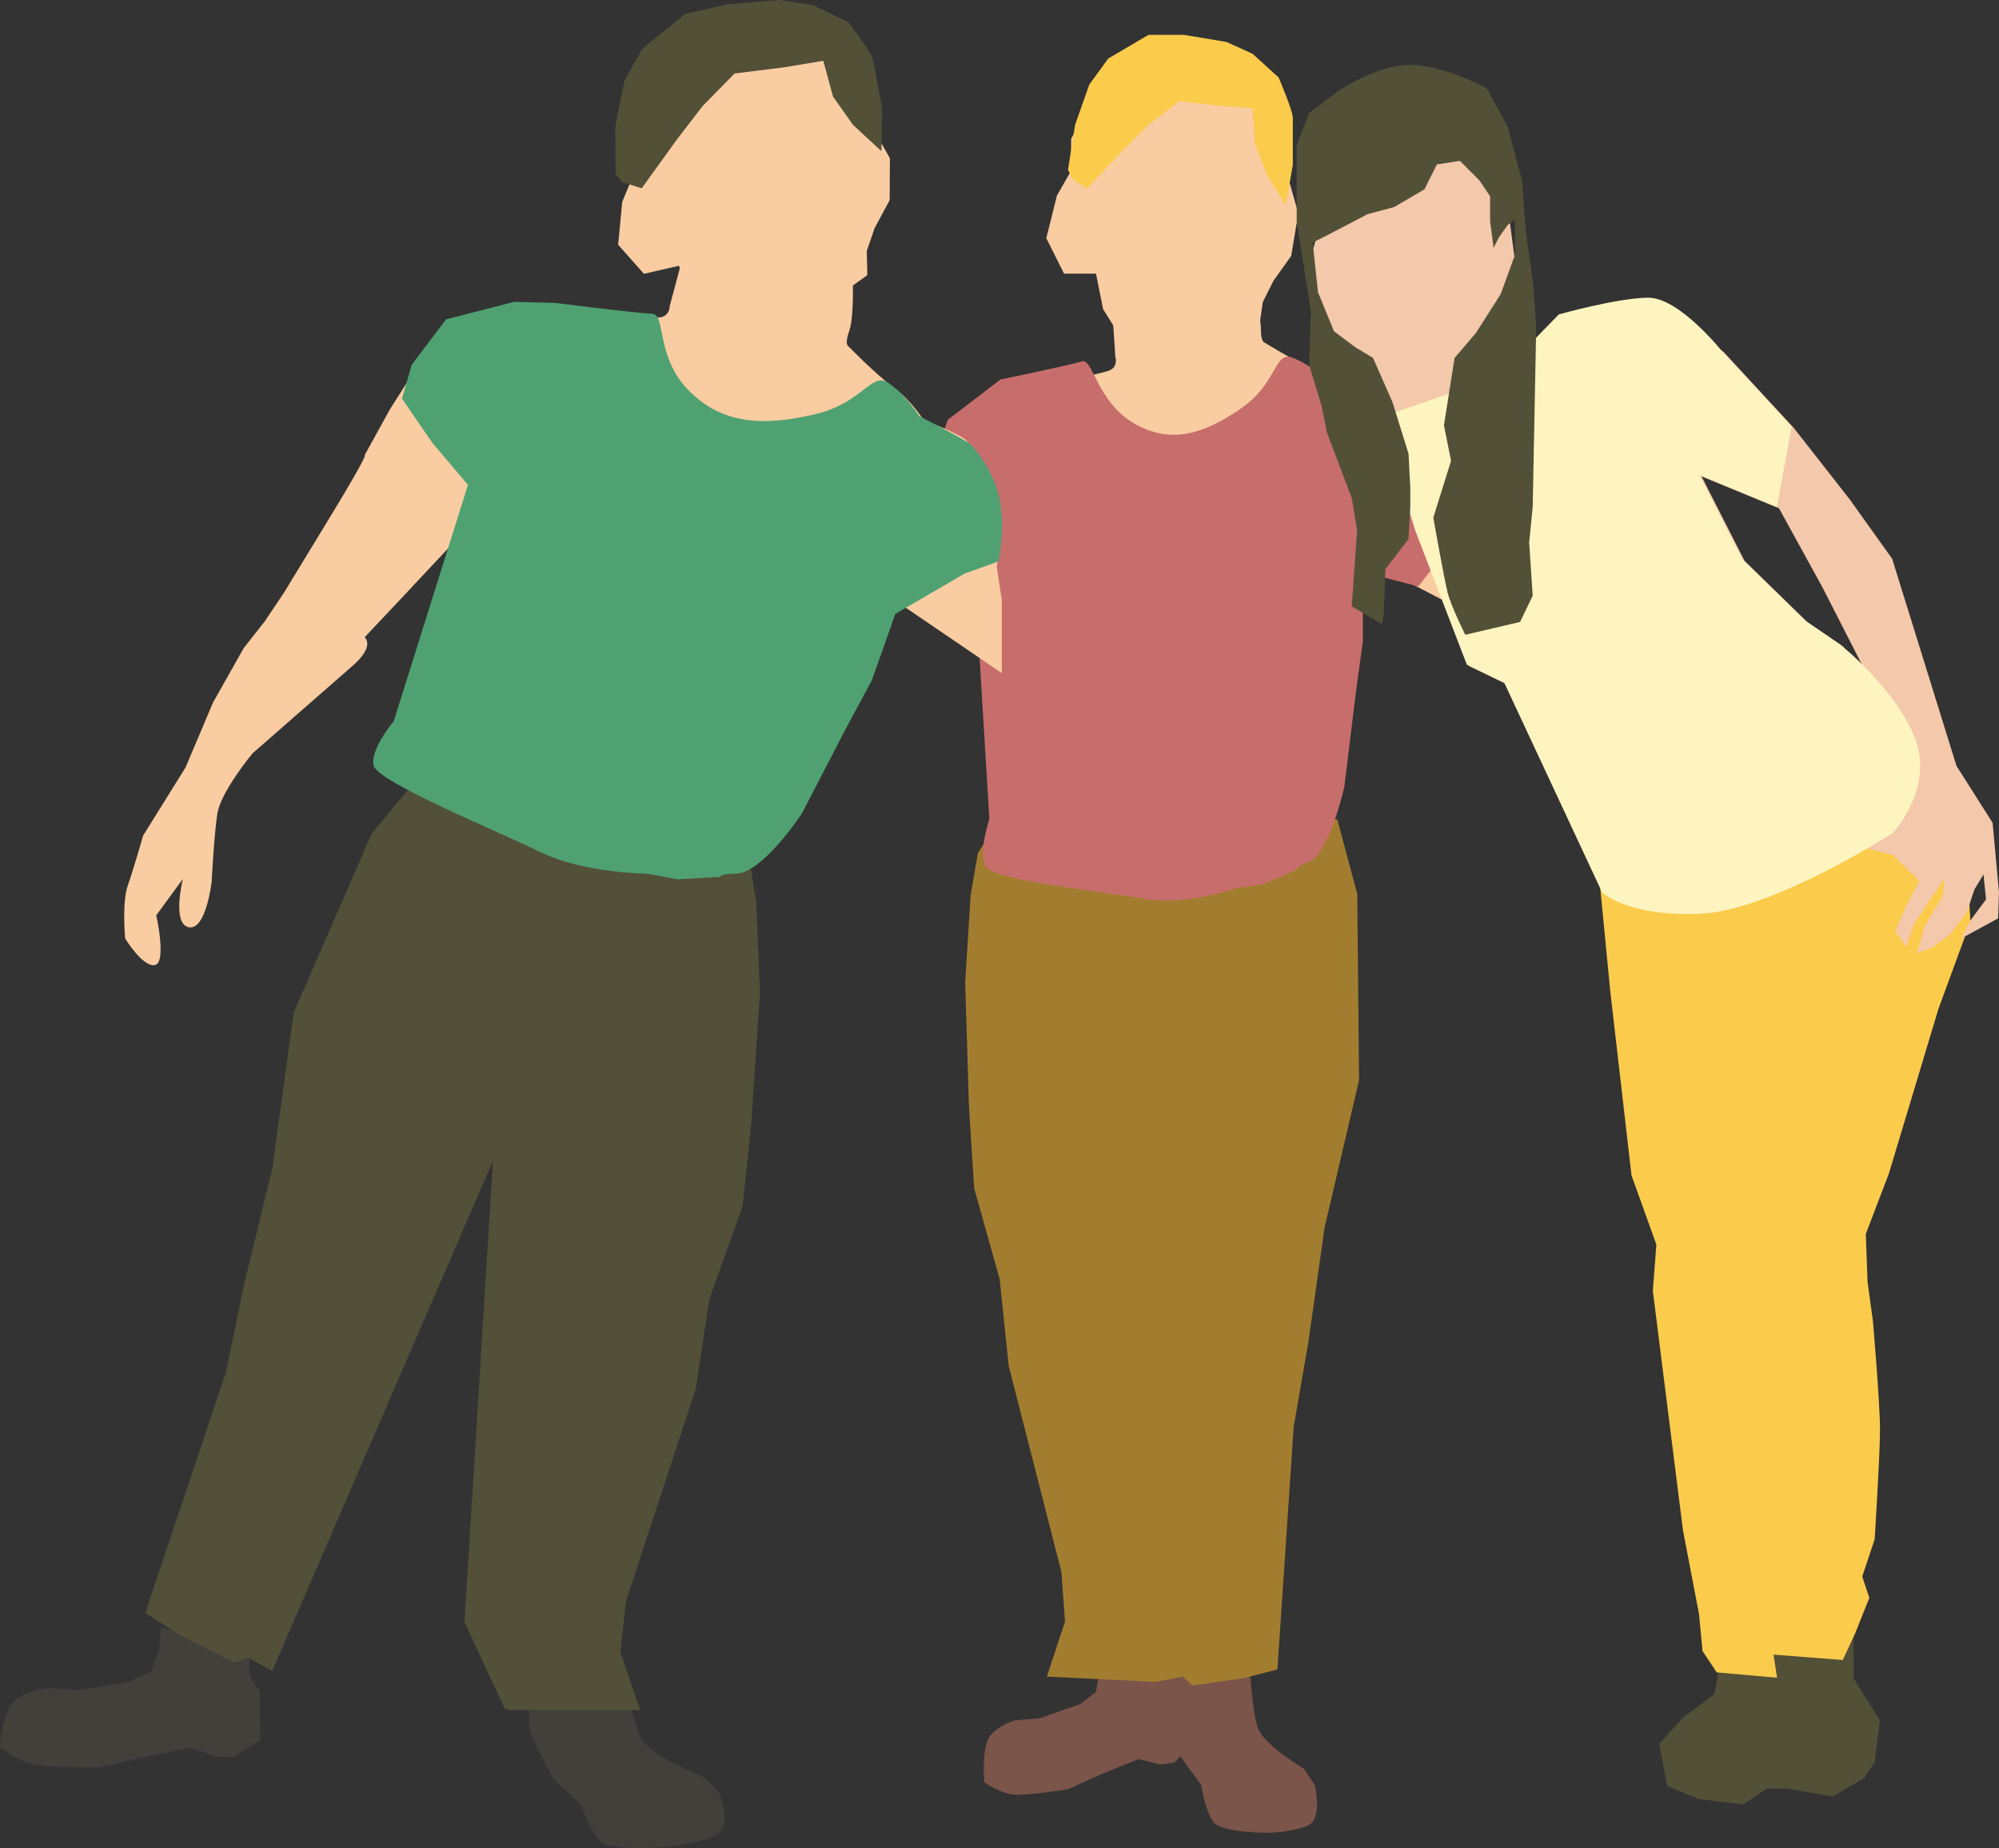 <?xml version="1.0" encoding="utf-8"?>
<!-- Generator: Adobe Illustrator 16.0.0, SVG Export Plug-In . SVG Version: 6.00 Build 0)  -->
<!DOCTYPE svg PUBLIC "-//W3C//DTD SVG 1.1//EN" "http://www.w3.org/Graphics/SVG/1.1/DTD/svg11.dtd">
<svg version="1.1" id="Vrstva_1" xmlns="http://www.w3.org/2000/svg" xmlns:xlink="http://www.w3.org/1999/xlink" x="0px" y="0px"
	 width="132.056px" height="122.077px" viewBox="67.057 82.725 132.056 122.077"
	 enable-background="new 67.057 82.725 132.056 122.077" xml:space="preserve">
<rect x="67.057" y="82.725" width="132.056" height="122.077" fill="#333333" stroke="none"/>
<g>
	<path fill="#F9CCA1" d="M133.625,137.787l4.807-0.821l6.448-0.352l7.151,0.821l2.578,1.992l1.524,3.05l0.353,3.517
		c0,0-0.234,3.165-0.353,4.22c-0.116,1.057-0.702,3.752-0.702,3.752l-1.174,4.221l-0.703,4.104c0,0,0,5.041-0.352,5.274
		c-0.352,0.234-2.462,7.974-2.462,7.974v2.346l-1.29,2.228l-0.294,14.07l0.516,2.524l2.007,3.453l0.352,2.228l-1.055,1.055
		c0,0-1.524-0.353-1.994-0.469c-0.469-0.117-1.758-1.406-1.758-1.406l-1.056-2.346l0.67-5.658l-2.663-17.438l-0.47-13.601
		l0.353,30.131l0.117,3.869l-0.703,1.523l-4.925,1.877l-5.275,0.352l0.117-1.174l5.926-2.578l1.29-9.379l-1.589-5.629l-1.758-6.33
		l-1.642-1.406v-2.346l-1.173-5.158c0,0-1.172-4.455-1.172-4.807s-1.876-6.096-1.876-6.566c0-0.469,0.117-8.558,0.117-8.558
		l0.586-6.331L133.625,137.787z"/>
	<path fill="#7B544A" d="M144.389,191.312l-3.049,0.705l-1.173-0.352h-0.586l0.117,1.406l-0.234,1.406l-1.055,0.819l-2.697,0.938
		l-1.523,0.117c0,0-0.938,0.187-1.642,0.938c-0.705,0.752-0.469,3.166-0.469,3.166s1.078,0.756,1.992,0.819
		c0.916,0.064,3.518-0.352,3.518-0.352l2.345-1.057l2.344-0.938l1.408,0.352l0.938-0.117l1.29-1.289l-0.47-3.049l-0.702-0.938
		L144.389,191.312z"/>
	<path fill="#7B544A" d="M144.411,193.24l2.813,0.352l1.875-0.469l0.469-0.82c0,0,0.193,3.453,0.586,4.572
		c0.396,1.121,3.05,2.697,3.05,2.697l0.703,1.055c0,0,0.565,2.254-0.47,2.695c-1.033,0.443-2.578,0.471-2.578,0.471
		s-3.096,0.012-3.635-0.705c-0.541-0.713-0.82-2.461-0.82-2.461l-1.29-1.76l-0.938-3.047L144.411,193.24z"/>
	<path fill="#A37D2F" d="M132.854,137.201l-1.199,1.875l-0.479,2.814l-0.359,5.744c0,0,0.239,7.502,0.239,7.855
		c0,0.352,0.359,5.743,0.359,5.743l1.68,5.979l0.6,5.746l3.479,13.601l0.239,3.28l-1.199,3.636l7.194,0.352l1.8-0.352l0.601,0.586
		l3.356-0.47l2.278-0.586l1.08-16.063l0.959-5.51l1.078-7.621l2.278-9.729l-0.12-12.309l-1.318-4.925l-11.992,0.821L132.854,137.201
		z"/>
	<path fill="#F9CCA1" d="M157.577,120.042l-2.604,3.708l-1.421,3.788c0,0-2.963,2.616-0.395,3.552
		c0.881,0.32,0.632,1.656,0.632,1.656s0.548-0.465,0.079,0.474c-0.47,0.939,2.11,0.269,2.11,0.269l-0.705,1.406
		c0,0-0.695,1.014-0.695,1.717c0,0.704-1.578,0-1.578,0l-1.5,1.264l-2.604-0.475c0,0-2.787,2.205-5.367,1.736
		c-2.578-0.469-8.522-0.236-8.522-0.236l0.337-3.303l-1.642-15.006l-5.393,0.469l1.095-8.037l0.43-1.576l3.165-2.346l2.11-0.703
		c0,0,4.455-0.938,5.159-1.172c0.703-0.234,0.469-0.938,0.469-0.938l-0.234-3.517l1.406-1.173l2.345-1.173l5.395,0.938
		c0,0,0.703,2.11,0.703,3.048s0.233,0.938,0.233,0.938s1.876,1.173,3.049,1.643c1.173,0.469,2.11,1.406,2.11,1.406
		s3.281,0.703,3.984,0.938c0.705,0.234,1.643,0.352,2.814,0.938s2.109,3.282,2.109,3.282l2.346,2.58l-3.986,6.564l-5.394-2.813"/>
	<path fill="#41403B" d="M101.988,194.49l3.467,0.062l2.215-0.686l0.457-0.896c0,0,0.709,3.549,1.341,4.664
		c0.633,1.116,4.075,2.465,4.075,2.465l1,1.014c0,0,0.996,2.273-0.198,2.842c-1.196,0.568-3.069,0.76-3.069,0.76
		s-3.76,0.344-4.514-0.339c-0.756-0.681-1.336-2.459-1.336-2.459l-1.809-1.681l-1.559-3.051L101.988,194.49z"/>
	<path fill="#41403B" d="M83.549,190.674l-3.812,0.24l-1.358-0.549l-0.709-0.09l-0.104,1.463l-0.528,1.408l-1.421,0.679
		l-3.426,0.538l-1.864-0.121c0,0-1.169,0.041-2.151,0.703c-0.983,0.664-1.119,3.181-1.119,3.181s1.172,0.946,2.269,1.159
		c1.099,0.21,4.319,0.191,4.319,0.191l3.021-0.713l3.001-0.592l1.643,0.582l1.156,0.027l1.784-1.12l-0.037-3.209l-0.688-1.074
		L83.549,190.674z"/>
	<path fill="#C76E6C" d="M166.133,114.511l-1.711-1.919c0,0-1.465-2.278-2.688-2.88c-1.221-0.6-2.198-0.719-2.932-0.959
		c-0.732-0.24-4.154-0.959-4.154-0.959s-0.977-0.959-2.197-1.439s-0.979,1.68-3.42,3.357c-2.443,1.682-4.643,2.4-7.086,0.961
		c-2.442-1.439-2.687-4.318-3.421-4.078c-0.732,0.24-5.374,1.199-5.374,1.199l-3.475,2.654l-1.91,5.285l3.674,5.016l0.977,16.072
		c0,0-0.732,2.16-0.244,3.12c0.488,0.959,7.819,1.679,10.508,2.159c2.687,0.48,6.107-0.721,6.107-0.721l1.709-0.24l2.199-0.959
		c0,0,0.037-0.252,0.732-0.479c1.465-0.48,2.443-5.039,2.443-5.039l0.732-5.998l0.487-3.598v-4.559l3.665,0.959L166.133,114.511z"/>
	<path fill="#F9CCA1" d="M118.891,149.699"/>
	<path fill="#525038" d="M115.162,137.363l1.371,2.01l0.482,2.951l0.247,5.992c0,0-0.527,7.785-0.539,8.151
		c-0.011,0.365-0.614,5.952-0.614,5.952l-2.195,6.13l-0.9,5.938l-4.588,13.957l-0.393,3.398l1.316,3.842l-8.604-0.006l-0.34-0.074
		l-2.665-5.732l2.121-34.316l2.849-18.255L115.162,137.363z"/>
	<polygon fill="#525038" points="85.05,159.896 86.46,149.609 91.607,137.798 95.094,133.582 108.205,139.166 108.362,139.216 
		85.033,193.109 83.456,192.217 82.545,192.542 78.972,190.747 76.656,189.273 81.987,173.363 83.157,167.672 	"/>
	<polygon fill="#F9CCA1" points="111.906,100.282 109.594,100.811 107.893,98.893 108.162,96.061 108.897,94.277 108.521,92.286 
		110.167,88.22 113.646,85.35 119.3,84.059 122.369,86.127 124.231,90.316 125.844,93.178 125.829,95.948 124.837,97.791 
		124.318,99.295 124.353,100.9 120.574,103.609 116.722,104.488 114.458,103.854 112.838,102.377 	"/>
	<path fill="#535038" d="M125.286,92.713l0.044-2.85c0,0-0.513-2.723-0.603-3.203c-0.092-0.48-1.631-2.467-1.631-2.467l-2.346-1.135
		l-2.198-0.333l-3.439,0.284l-2.79,0.637l-2.86,2.323l-1.156,2.102l-0.601,2.978l0.015,3.17l0.492,0.556l1.237,0.386l2.307-3.199
		l1.714-2.229l2.116-2.153l3.224-0.403l2.635-0.434l0.639,2.359l1.322,1.87L125.286,92.713z"/>
	<path fill="#F9CCA1" d="M126.259,122.437l6.98,4.753v-4.834l-0.333-2.166c0,0,0.662-4.334-0.5-5.334
		c-1.163-1.002-0.929-2.681-1.667-3.166c-0.739-0.484-2.682-1.227-2.682-1.227s-0.767-1.262-1.97-2.147
		c-1.205-0.886-2.985-2.718-2.985-2.718s-0.272-0.086,0.054-1.007c0.324-0.922,0.237-3.252,0.237-3.252l-5.961-2.876l-3.14,0.303
		l-2.047,0.644l-0.949,3.543c0,0,0.031,0.774-0.87,0.751c-0.901-0.023-6.419-0.715-6.419-0.715l-2.704-0.074l-4.505,1.158
		l-2.271,3.003l-1.701,2.669L91.14,112.8c0,0,0.438-0.375-2.448,4.355c-2.883,4.732-2.883,4.732-2.883,4.732l-1.278,1.903
		l-1.375,1.748l-2.025,3.591l-1.819,4.294l-2.802,4.501c0,0-0.598,2.117-1.003,3.268c-0.406,1.152-0.183,3.525-0.183,3.525
		s1.151,1.895,1.957,1.76c0.805-0.133,0.101-3.295,0.101-3.295l1.756-2.396c0,0-0.744,2.967,0.391,3.19
		c1.134,0.226,1.508-2.982,1.508-2.982s0.158-3.021,0.372-4.49c0.215-1.468,2.325-4.01,2.325-4.01s6.364-5.567,6.58-5.756
		c1.573-1.355,0.83-1.916,0.83-1.916l2.423-2.571l3.896-4.159l-2.621,11.718l-1.537,3.124c0,0,7.008,1.926,9.85,3.32
		c2.845,1.395,6.857,0.238,6.857,0.238l2.871,1.408l2.187-0.698c0,0,1.594,1.264,1.839,0.571c0.244-0.691,1.408-1.436,1.408-1.436
		l1.309-1.127c0,0-3.24-0.276-2.366-1.029c0.87-0.752,0.072-0.494,0.072-0.494s0.753-1.223-0.163-1.856
		c-2.668-1.851,1.694-3.348,1.694-3.348l2.968-3.209l4.323-2.702"/>
	<path fill="#50A172" d="M133.01,119.814c0,0,0.491-2.176,0.063-4.188c-0.378-1.775-1.654-3.397-2-3.625
		c-0.738-0.484-3.289-1.789-3.289-1.789s-0.769-1.263-1.972-2.147c-1.204-0.886-1.664,1.272-4.966,2.036
		c-3.303,0.765-6.01,0.691-8.252-1.541c-2.246-2.232-1.542-5.084-2.444-5.107c-0.9-0.024-6.419-0.717-6.419-0.717l-2.703-0.073
		l-4.504,1.158l-2.272,3.002l-0.637,2.233l2.001,2.923l2.354,2.778l-4.904,15.613c0,0-1.552,1.82-1.331,2.912
		c0.222,1.091,8.177,4.332,11.021,5.727c2.844,1.395,7.075,1.434,7.075,1.434l1.997,0.363l2.785-0.157c0,0,0.127-0.229,0.98-0.206
		c1.805,0.047,4.442-3.991,4.442-3.991l2.854-5.509l1.768-3.287l1.546-4.379l4.583-2.668L133.01,119.814z"/>
	<polygon fill="#F9CCA1" points="139.459,100.801 137.349,100.801 136.177,98.456 136.88,95.643 137.818,94.001 137.818,91.891 
		139.929,88.139 143.445,86.029 148.604,86.029 150.949,88.842 151.887,93.531 152.824,96.814 152.355,99.629 151.184,101.27 
		150.479,102.677 150.245,104.318 146.494,106.193 142.977,106.193 141.101,105.021 139.929,103.146 	"/>
	<path fill="#FBCB4C" d="M151.993,96.283l0.469-2.656c0,0,0-2.658,0-3.127s-0.938-2.658-0.938-2.658l-1.719-1.563l-1.72-0.781
		l-2.813-0.47h-2.346l-2.657,1.563l-1.251,1.719l-0.938,2.658l-0.469,2.97l0.312,0.626l0.938,0.625l2.345-2.501l1.72-1.72
		l2.032-1.563l2.658,0.313l2.188,0.156l0.156,2.344l0.781,2.033L151.993,96.283z"/>
	<polygon fill="#535038" points="180.661,192.721 180.314,194.629 178.232,196.189 176.672,197.926 177.191,200.699 
		179.273,201.566 182.223,201.914 183.783,200.875 185.171,200.875 188.12,201.395 190.202,200.18 190.895,199.139 191.243,196.363 
		189.508,193.588 189.508,190.812 185.171,189.252 181.702,189.771 	"/>
	<path fill="#FBCB4C" d="M172.374,137.273c0,0,1.522-1.758,4.688-2.344c3.166-0.586,7.387,0,7.387,0l5.275,0.469l7.034,0.586
		l0.47,7.62l-2.11,5.748l-3.282,10.901l-1.523,3.985l0.117,3.166l0.352,2.578c0,0,0.469,5.396,0.469,7.152
		c0,1.758-0.352,7.27-0.352,7.27l-0.82,2.462l0.469,1.407l-0.938,2.345l-0.82,1.76l-4.572-0.354l0.234,1.525l-3.986-0.352
		l-0.938-1.408l-0.234-2.461l-1.057-5.51l-1.992-15.828l0.234-3.049l-1.642-4.572l-1.407-12.193L172.374,137.273z"/>
	<path fill="#F4C8AA" d="M153.32,100.885l0.771-2.729l1.083-1.961l2.533-1.959l2.561-1.361l3.611-0.537l2.444,1.566l0.31,2.219
		l0.818,6.2l-0.686,3.069l-1.623,0.282l0.993,2.049l4.042-4.147c0,0,5.52-1.131,5.889-1.102c0.369,0.029,4.858,3.502,4.858,3.502
		l4.628,5.01l3.721,4.754l2.783,3.897l4.25,13.683l2.385,3.756l0.422,4.607l-0.06,1.706l-2.448,1.334l0.656-1.25l0.996-1.337
		l-0.169-1.649l-0.599,0.994l-0.484,1.451l-1.082,1.479l-1.224,0.908l-0.996,0.367l0.515-1.818l1.196-1.988l0.087-1.109
		l-0.884,1.307l-1.14,1.731l-0.484,1.451l-0.738-1.025l0.77-1.764l0.826-1.533l-1.761-1.736l-1.677-0.428l0.77-1.763l1.28-1.165
		l0.938-1.078l-2.891-7.256l-3.066-6.002l-2.864-5.207l-5.116-2.109l2.838,5.576l4.146,4.043l2.332,1.594l4.91,6.148l-1.457,6.281
		l-19.196,3.932l-6.468-13.855l-2.473-1.197l-3.432-8.932l-0.624-2.02l-0.14-2.502l-1.561-2.873l-2.47-4.098l-1.533-2.76
		L153.32,100.885z"/>
	<path fill="#FEF4C0" d="M185.413,110.901l-4.629-5.009c0,0-2.813-3.529-4.858-3.503c-2.05,0.025-5.89,1.103-5.89,1.103
		l-4.041,4.146l-7.794,2.664l1.561,2.874l0.141,2.502l0.621,2.021l3.434,8.931l2.473,1.197l6.467,13.855c0,0,1.733,1.623,6.512,1.4
		c4.775-0.223,12.688-5.331,12.688-5.331s2.762-2.982,1.459-6.283c-1.306-3.3-4.914-6.147-4.914-6.147l-2.33-1.595l-4.147-4.043
		l-2.836-5.576l5.116,2.11L185.413,110.901z"/>
	<path fill="#535038" d="M153.539,90.188l1.876-1.407c0,0,2.345-1.642,4.571-1.759c2.228-0.117,5.277,1.524,5.277,1.524l1.405,2.579
		l0.938,3.518l0.233,3.283l0.47,3.282l0.233,3.048l-0.233,11.959l-0.234,2.344l0.234,3.518l-0.834,1.73l-3.621,0.85
		c0,0-0.938-1.877-1.174-2.814c-0.233-0.938-0.938-4.924-0.938-4.924l1.173-3.752l-0.47-2.345l0.703-4.455l1.406-1.642l1.643-2.578
		l0.938-2.58v-0.703v-1.172v-0.47l-0.469,0.352l-0.586,0.821l-0.352,0.703l-0.234-1.759v-1.642l-0.704-1.055l-1.289-1.289
		l-1.524,0.234l-0.819,1.641l-1.993,1.172l-1.759,0.47l-2.696,1.407l-0.938,0.469l0.353,3.282l1.056,2.579l1.406,1.056l1.172,0.703
		l1.29,2.931l1.056,3.4l0.117,2.228v1.29l-0.117,2.109l-1.523,1.994l-0.117,3.048l-0.117,0.586l-1.992-1.173l0.352-5.041
		l-0.352-2.109l-1.643-4.338l-0.352-1.76l-0.821-2.695l0.117-3.518l-0.938-5.979v-5.041L153.539,90.188z"/>
</g>
</svg>
